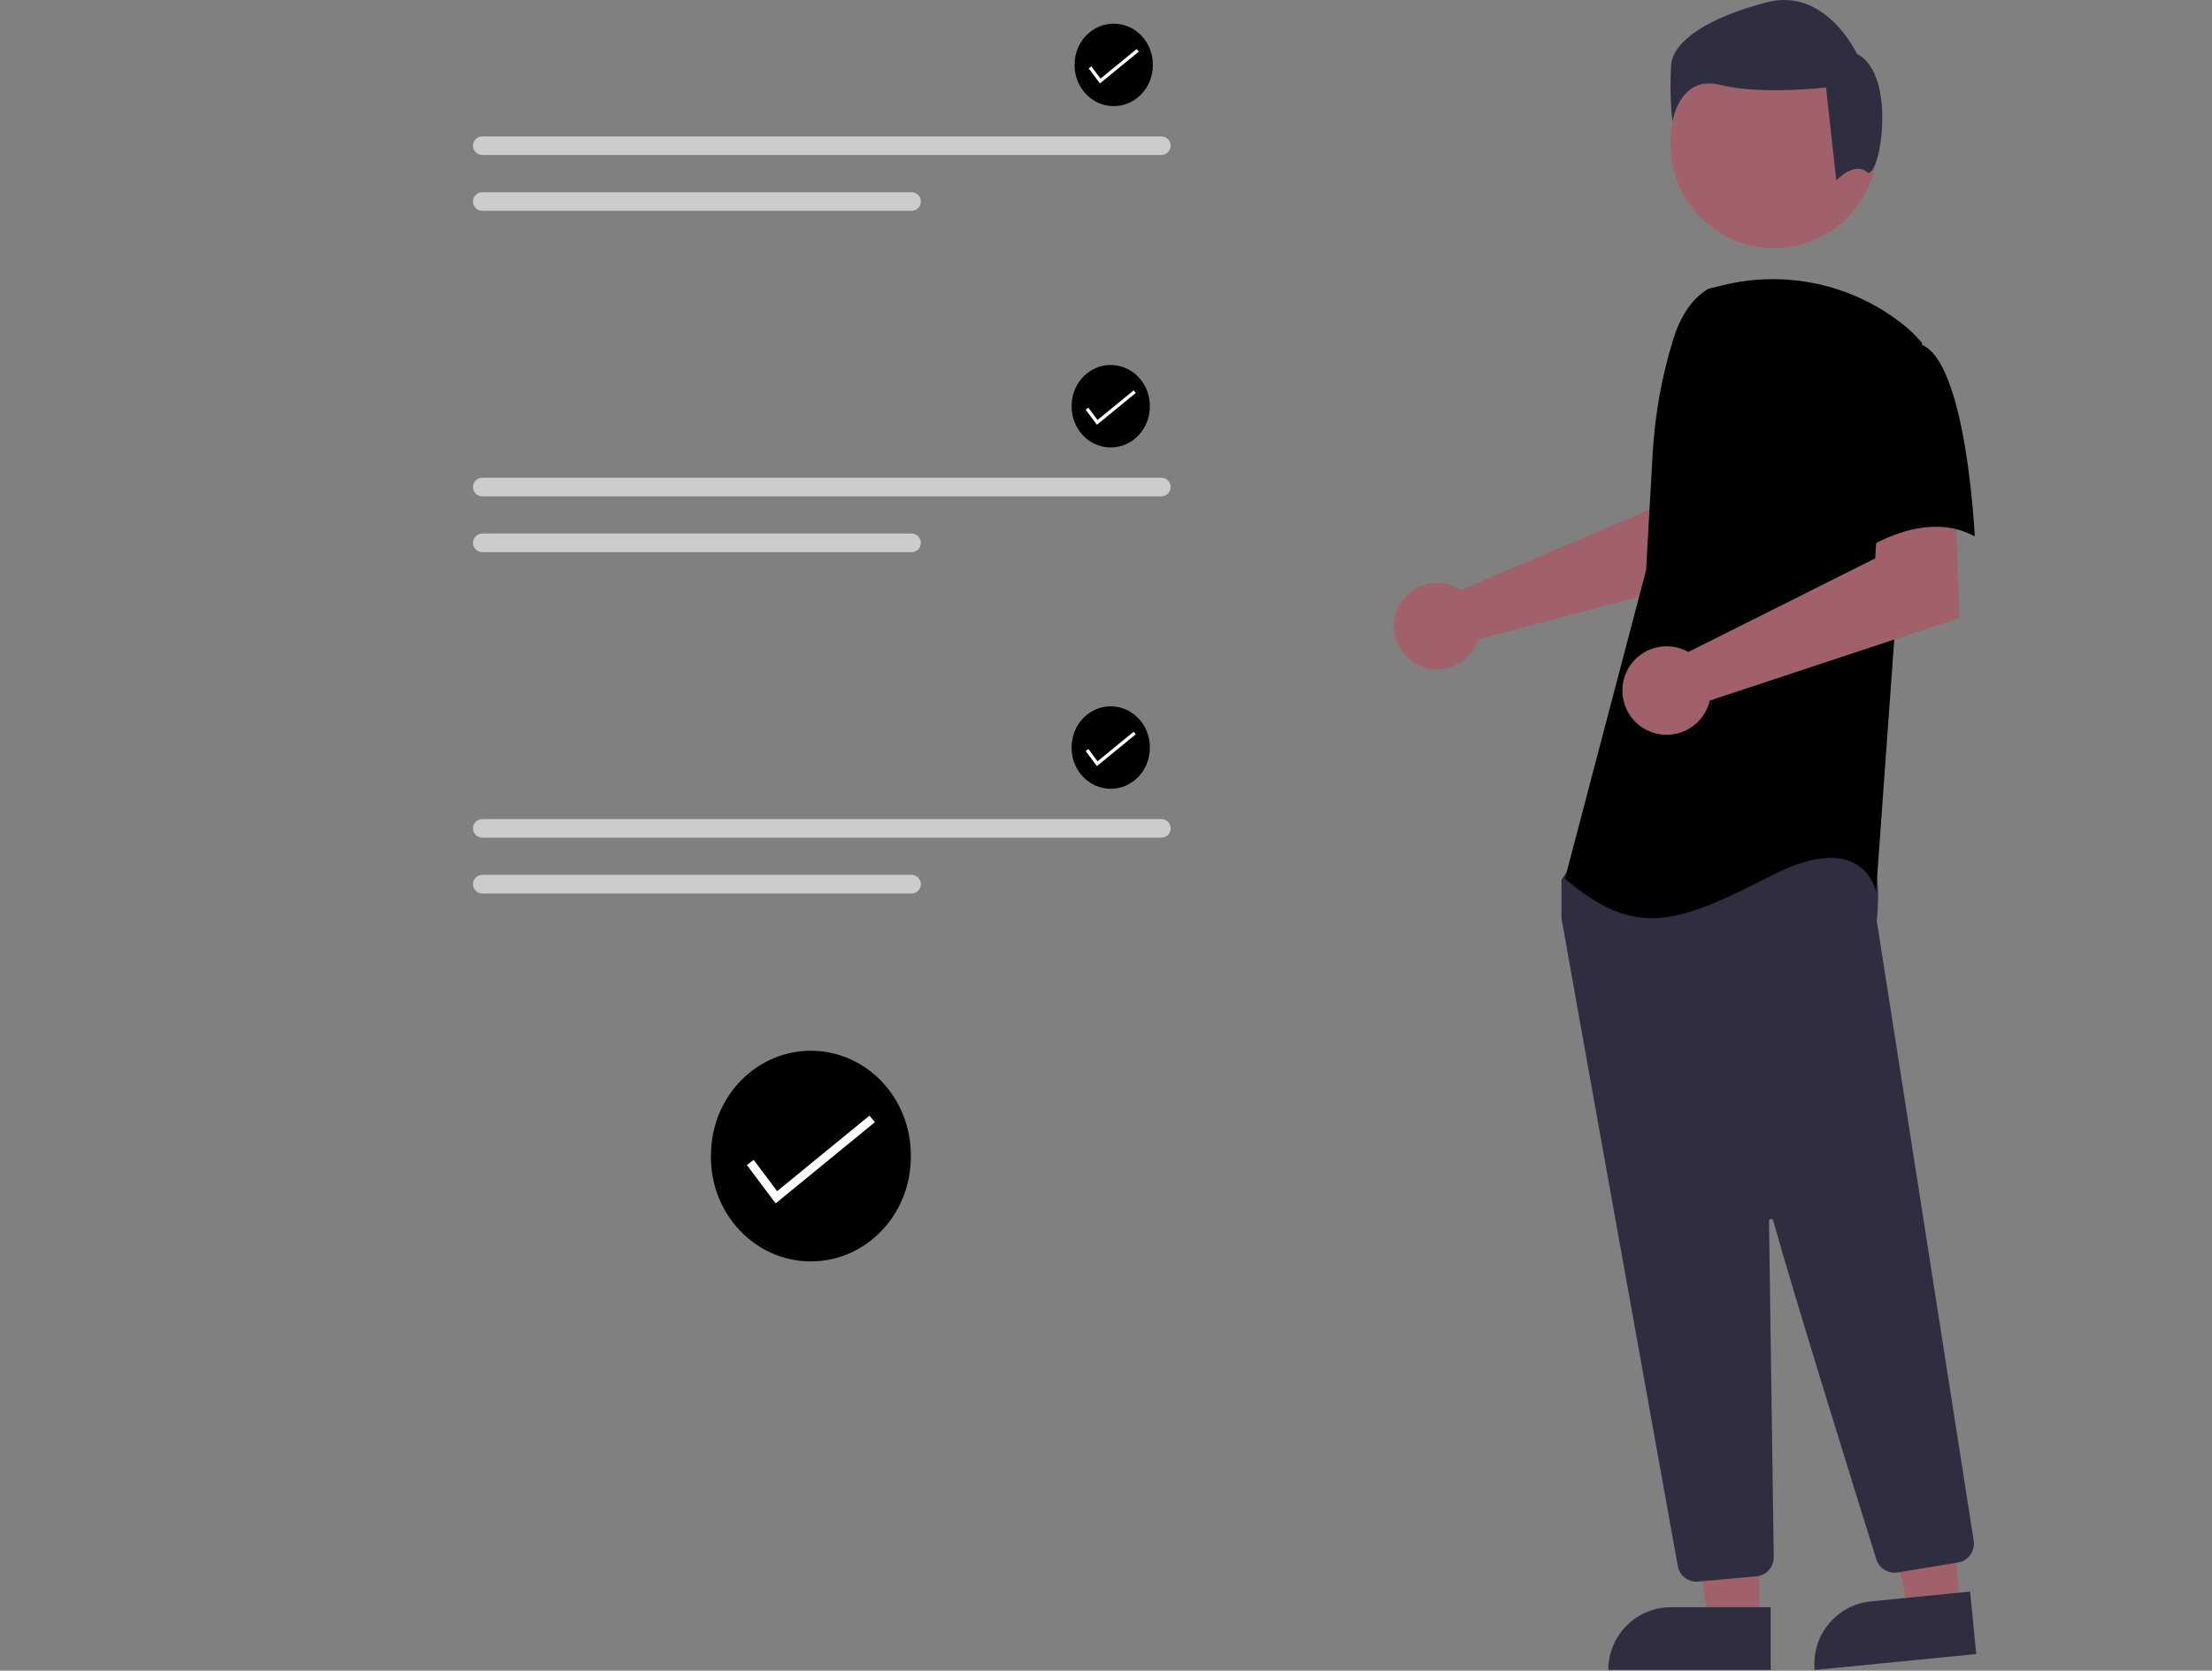 <svg width="739" height="558" viewBox="0 0 739 558" fill="none" xmlns="http://www.w3.org/2000/svg">
<rect x="0" y="0" width="739" height="558" fill="#808080" stroke="none"/>
<g clip-path="url(#clip0_7_264)">
<path d="M304.284 386.44C304.284 405.69 289.336 421.294 270.896 421.294C252.456 421.294 237.508 405.69 237.508 386.44C237.508 386.004 237.515 385.571 237.533 385.138C237.871 365.892 253.096 350.583 271.533 350.942C289.969 351.301 304.634 367.195 304.29 386.44H304.284Z" fill="black"/>
<path d="M259.139 401.919L249.522 389.097L251.8 387.388L259.634 397.834L290.478 372.601L292.282 374.805L259.139 401.919Z" fill="white"/>
<path d="M486.058 195.957C486.749 196.272 487.413 196.643 488.045 197.065L551.199 170.111L553.452 153.475L578.687 153.32L577.196 191.478L493.839 213.525C493.663 214.104 493.453 214.671 493.208 215.225C492.003 217.796 490.064 219.954 487.637 221.428C485.209 222.902 482.4 223.625 479.562 223.507C476.725 223.39 473.985 222.436 471.688 220.767C469.39 219.097 467.637 216.786 466.649 214.124C465.661 211.461 465.481 208.566 466.133 205.802C466.785 203.038 468.238 200.527 470.312 198.587C472.385 196.646 474.986 195.362 477.788 194.894C480.589 194.427 483.466 194.798 486.057 195.96L486.058 195.957Z" fill="#A0616A"/>
<path d="M587.864 541.718H570.601L562.389 475.134H587.866L587.864 541.718Z" fill="#A0616A"/>
<path d="M558.271 536.786H591.563V557.741H537.309C537.309 552.181 539.517 546.85 543.449 542.918C547.38 538.987 552.712 536.779 558.271 536.779V536.786Z" fill="#2F2E41"/>
<path d="M655 536.84L637.822 538.53L623.122 473.072L648.477 470.581L655 536.84Z" fill="#A0616A"/>
<path d="M625.056 534.836L658.182 531.573L660.236 552.43L606.255 557.747C605.71 552.216 607.385 546.695 610.91 542.398C614.436 538.102 619.525 535.381 625.056 534.836Z" fill="#2F2E41"/>
<path d="M592.669 82.851C611.769 82.851 627.252 67.367 627.252 48.268C627.252 29.168 611.769 13.685 592.669 13.685C573.569 13.685 558.086 29.168 558.086 48.268C558.086 67.367 573.569 82.851 592.669 82.851Z" fill="#A0616A"/>
<path d="M566.743 528.252C565.259 528.255 563.822 527.734 562.684 526.78C561.547 525.827 560.783 524.503 560.526 523.042C551.597 473.452 522.385 311.27 521.686 306.774C521.67 306.671 521.662 306.566 521.663 306.462V294.368C521.662 293.927 521.799 293.498 522.056 293.14L525.914 287.74C526.097 287.48 526.338 287.265 526.617 287.113C526.897 286.96 527.207 286.874 527.525 286.86C549.525 285.829 621.561 282.806 625.041 287.154C628.536 291.519 627.294 304.765 627.012 307.374L627.026 307.646L659.392 514.628C659.645 516.279 659.238 517.963 658.259 519.317C657.28 520.67 655.807 521.583 654.159 521.858L633.945 525.188C632.44 525.43 630.897 525.123 629.599 524.324C628.3 523.525 627.331 522.286 626.869 520.833C620.617 500.855 599.653 433.649 592.387 407.643C592.348 407.472 592.246 407.321 592.1 407.222C591.955 407.122 591.778 407.081 591.604 407.106C591.43 407.131 591.272 407.221 591.161 407.358C591.05 407.494 590.995 407.667 591.006 407.843C591.369 432.633 592.246 495.879 592.555 517.724L592.587 520.077C592.6 521.67 592.016 523.21 590.949 524.392C589.882 525.575 588.41 526.314 586.824 526.464L567.332 528.23C567.136 528.247 566.94 528.254 566.743 528.252Z" fill="#2F2E41"/>
<path d="M570.721 96.45C564.686 100.038 561.074 106.63 559.002 113.35C555.165 125.77 552.856 138.612 552.125 151.591L549.934 190.451L522.821 293.479C546.321 313.362 559.874 308.842 591.507 292.579C623.14 276.316 626.753 298.001 626.753 298.001L633.078 210.338L642.115 114.545C640.086 112.102 637.79 109.895 635.269 107.964C626.916 101.467 617.198 96.951 606.846 94.756C596.494 92.56 585.779 92.743 575.508 95.291L570.721 96.45Z" fill="black"/>
<path d="M561.915 216.764C562.644 217.036 563.35 217.366 564.027 217.75L626.474 186.491L627.51 169.558L653.269 167.782L654.649 206.382L571.199 233.982C570.518 236.906 568.963 239.554 566.741 241.573C564.518 243.591 561.734 244.886 558.758 245.283C555.782 245.681 552.755 245.163 550.081 243.798C547.406 242.433 545.211 240.287 543.786 237.644C542.362 235.001 541.775 231.987 542.106 229.002C542.436 226.018 543.668 223.205 545.636 220.938C547.604 218.67 550.216 217.056 553.124 216.31C556.032 215.563 559.099 215.72 561.916 216.759L561.915 216.764Z" fill="#A0616A"/>
<path d="M641.665 114.976C657.028 120.398 659.736 179.147 659.736 179.147C641.661 169.206 619.971 185.473 619.971 185.473C619.971 185.473 615.453 170.108 610.03 150.227C608.393 144.634 608.197 138.718 609.461 133.03C610.725 127.341 613.407 122.065 617.259 117.692C617.259 117.692 626.3 109.551 641.665 114.976Z" fill="black"/>
<path d="M623.672 57.411C619.363 53.964 613.485 60.227 613.485 60.227L610.038 29.211C610.038 29.211 588.495 31.792 574.704 28.349C560.913 24.906 558.761 40.849 558.761 40.849C558.05 34.41 557.906 27.922 558.33 21.458C559.192 13.702 570.394 5.946 590.215 0.775C610.036 -4.396 620.377 18.011 620.377 18.011C634.173 24.9 627.986 60.862 623.672 57.411Z" fill="#2F2E41"/>
<path d="M161.13 45.552C160.306 45.553 159.518 45.881 158.936 46.464C158.355 47.046 158.028 47.836 158.028 48.659C158.028 49.482 158.355 50.272 158.936 50.854C159.518 51.437 160.306 51.765 161.13 51.766H387.988C388.811 51.765 389.6 51.437 390.182 50.854C390.763 50.272 391.09 49.482 391.09 48.659C391.09 47.836 390.763 47.046 390.182 46.464C389.6 45.881 388.811 45.553 387.988 45.552H161.13Z" fill="#CCCCCC"/>
<path d="M161.13 64.195C160.306 64.194 159.516 64.52 158.933 65.102C158.35 65.683 158.022 66.472 158.02 67.295C158.019 68.119 158.344 68.909 158.924 69.493C159.505 70.077 160.293 70.406 161.117 70.409H304.539C304.947 70.409 305.351 70.329 305.728 70.172C306.105 70.016 306.447 69.787 306.736 69.499C307.025 69.21 307.253 68.868 307.41 68.491C307.566 68.114 307.646 67.71 307.646 67.302C307.646 66.894 307.566 66.49 307.41 66.113C307.253 65.736 307.025 65.393 306.736 65.105C306.447 64.816 306.105 64.587 305.728 64.431C305.351 64.275 304.947 64.195 304.539 64.195H161.13Z" fill="#CCCCCC"/>
<path d="M385.145 21.799C385.145 29.334 379.294 35.441 372.077 35.441C364.859 35.441 359.008 29.334 359.008 21.799C359.008 21.628 359.011 21.459 359.018 21.29C359.151 13.757 365.11 7.764 372.326 7.905C379.542 8.046 385.282 14.266 385.147 21.799H385.145Z" fill="black"/>
<path d="M367.475 27.858L363.711 22.839L364.602 22.17L367.669 26.259L379.741 16.382L380.447 17.245L367.475 27.858Z" fill="white"/>
<path d="M161.13 159.552C160.306 159.553 159.518 159.881 158.936 160.464C158.355 161.046 158.028 161.836 158.028 162.659C158.028 163.482 158.355 164.271 158.936 164.854C159.518 165.437 160.306 165.765 161.13 165.766H387.988C388.811 165.765 389.6 165.437 390.182 164.854C390.763 164.271 391.09 163.482 391.09 162.659C391.09 161.836 390.763 161.046 390.182 160.464C389.6 159.881 388.811 159.553 387.988 159.552H161.13Z" fill="#CCCCCC"/>
<path d="M161.13 178.195C160.306 178.194 159.516 178.52 158.933 179.102C158.35 179.683 158.022 180.472 158.02 181.295C158.019 182.119 158.344 182.909 158.924 183.493C159.505 184.077 160.293 184.406 161.117 184.409H304.539C305.363 184.409 306.153 184.082 306.736 183.499C307.319 182.916 307.646 182.126 307.646 181.302C307.646 180.478 307.319 179.687 306.736 179.105C306.153 178.522 305.363 178.195 304.539 178.195H161.13Z" fill="#CCCCCC"/>
<path d="M384.145 135.799C384.145 143.333 378.294 149.441 371.077 149.441C363.859 149.441 358.008 143.333 358.008 135.799C358.008 135.628 358.011 135.459 358.018 135.289C358.151 127.757 364.11 121.764 371.326 121.905C378.542 122.046 384.282 128.266 384.147 135.799H384.145Z" fill="black"/>
<path d="M366.475 141.858L362.711 136.839L363.602 136.17L366.669 140.259L378.741 130.382L379.447 131.245L366.475 141.858Z" fill="white"/>
<path d="M161.13 273.552C160.306 273.553 159.518 273.881 158.936 274.464C158.355 275.046 158.028 275.836 158.028 276.659C158.028 277.482 158.355 278.271 158.936 278.854C159.518 279.437 160.306 279.765 161.13 279.766H387.988C388.811 279.765 389.6 279.437 390.182 278.854C390.763 278.271 391.09 277.482 391.09 276.659C391.09 275.836 390.763 275.046 390.182 274.464C389.6 273.881 388.811 273.553 387.988 273.552H161.13Z" fill="#CCCCCC"/>
<path d="M161.13 292.195C160.306 292.194 159.516 292.52 158.933 293.102C158.35 293.683 158.022 294.472 158.02 295.295C158.019 296.119 158.344 296.909 158.924 297.493C159.505 298.076 160.293 298.406 161.117 298.409H304.539C305.363 298.409 306.153 298.082 306.736 297.499C307.319 296.916 307.646 296.126 307.646 295.302C307.646 294.478 307.319 293.687 306.736 293.105C306.153 292.522 305.363 292.195 304.539 292.195H161.13Z" fill="#CCCCCC"/>
<path d="M384.145 249.799C384.145 257.333 378.294 263.441 371.077 263.441C363.859 263.441 358.008 257.333 358.008 249.799C358.008 249.628 358.011 249.459 358.018 249.289C358.151 241.757 364.11 235.764 371.326 235.905C378.542 236.046 384.282 242.266 384.147 249.799H384.145Z" fill="black"/>
<path d="M366.475 255.858L362.711 250.839L363.602 250.17L366.669 254.259L378.741 244.382L379.447 245.245L366.475 255.858Z" fill="white"/>
</g>
<defs>
<clipPath id="clip0_7_264">
<rect width="738.22" height="557.747" fill="white"/>
</clipPath>
</defs>
</svg>
